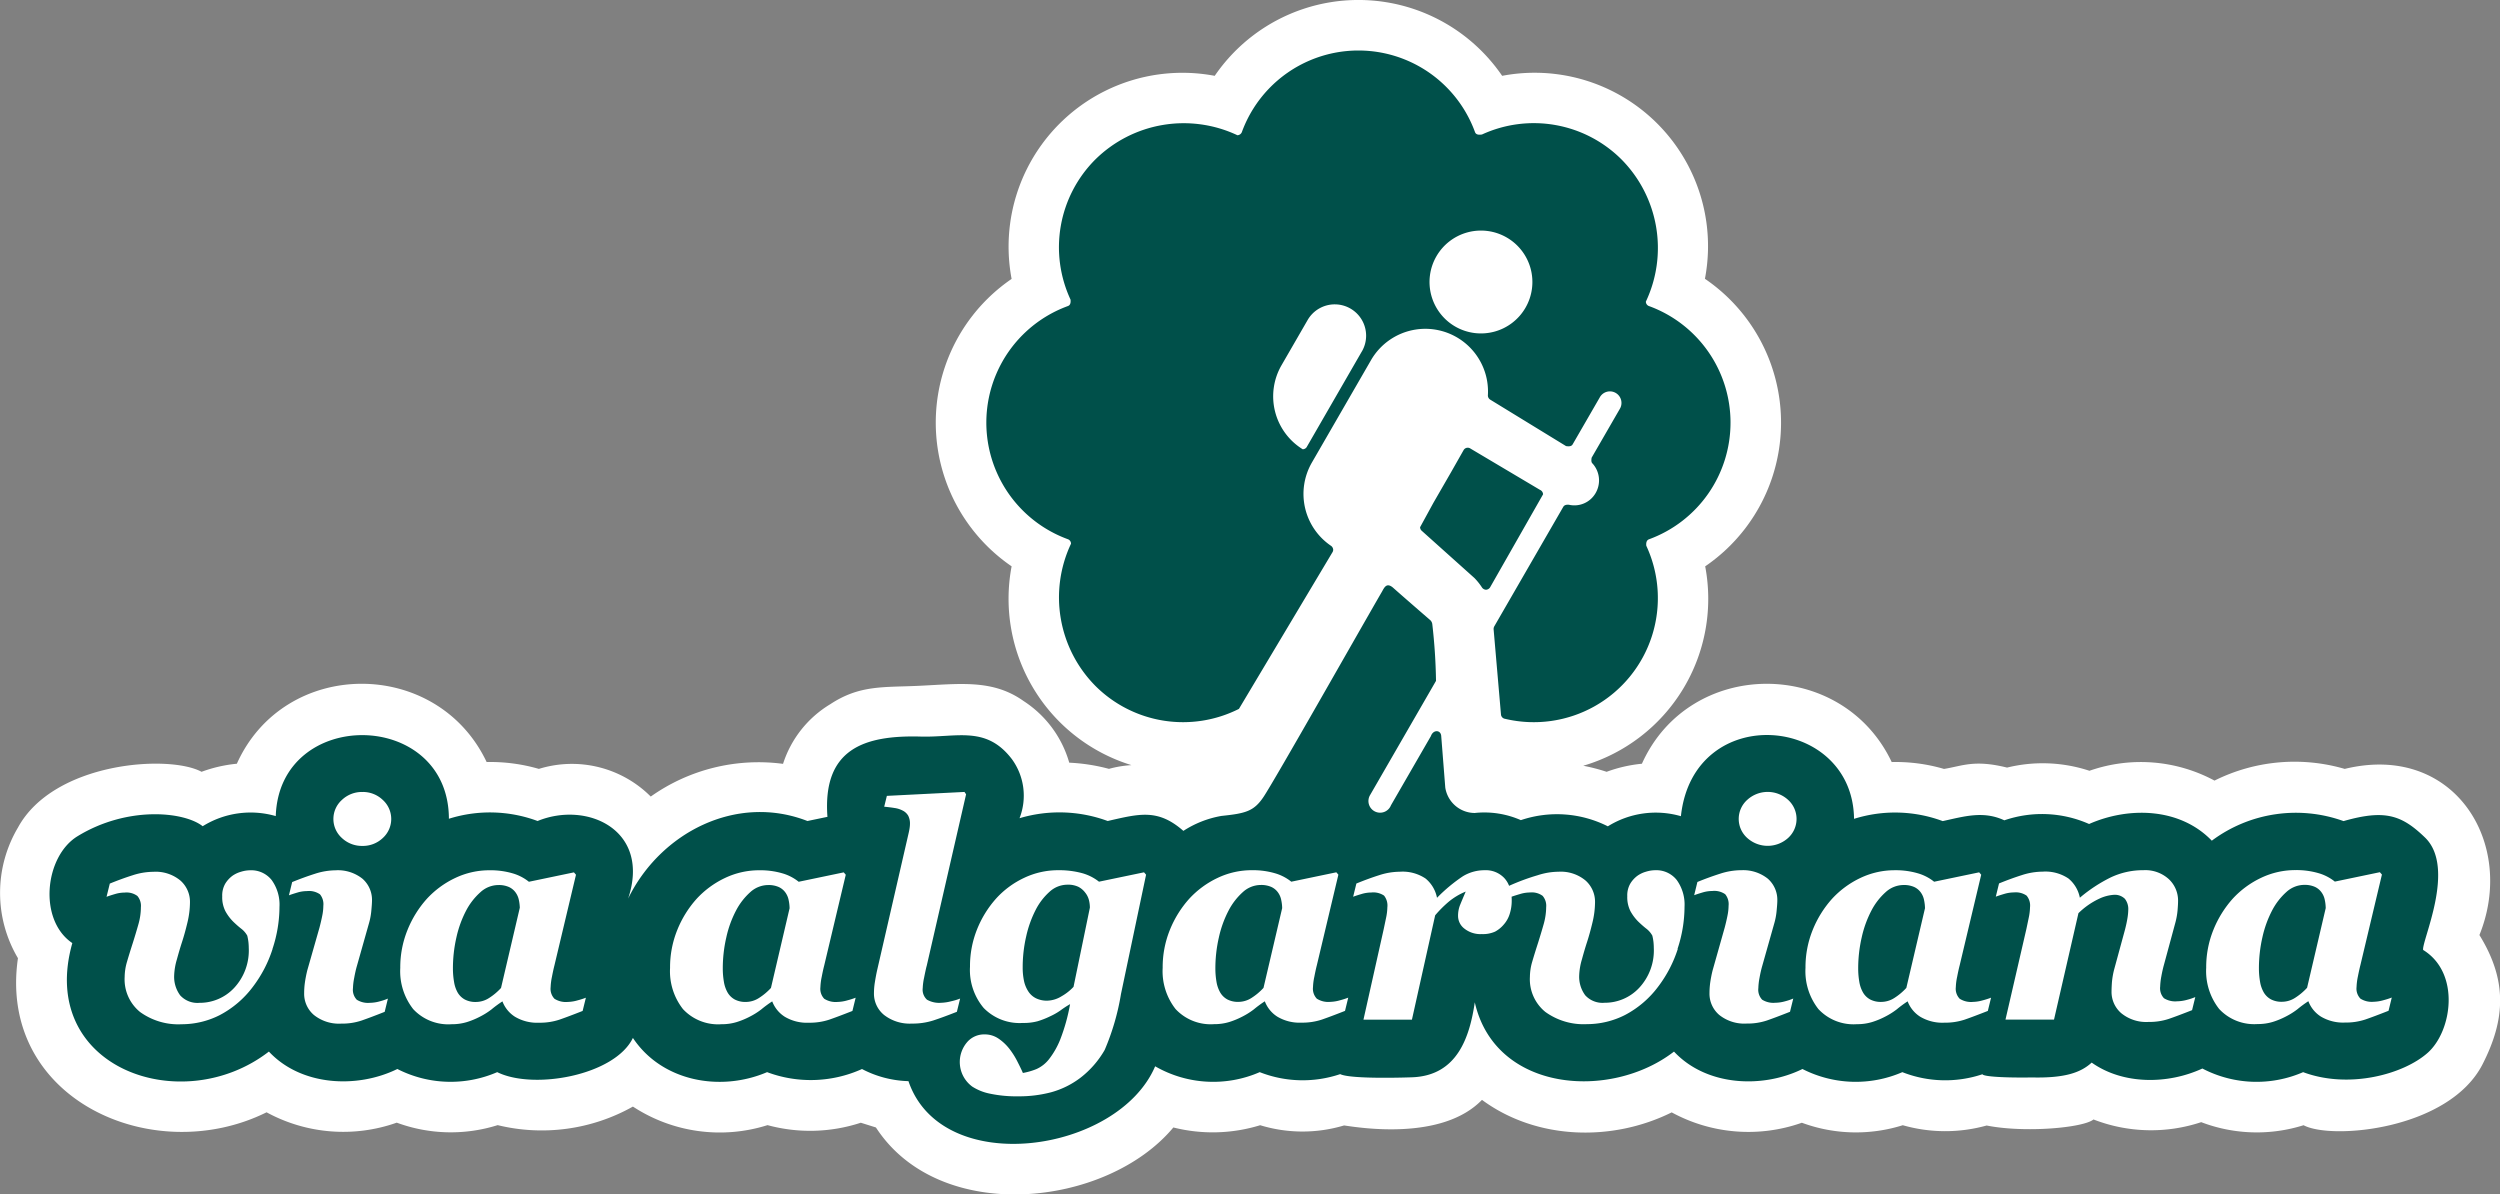 <svg xmlns="http://www.w3.org/2000/svg" width="222.049" height="106.095" viewBox="0 0 222.049 106.095">
  <rect x="0" y="0" width="222.049" height="106.095" fill="#808080" stroke="none"/>
  <g id="Grupo_1049" data-name="Grupo 1049" transform="translate(-55.481 -245.352)">
    <path id="Caminho_1074" data-name="Caminho 1074" d="M275.7,328.409c3.3-8.138-2.224-17.136-11.962-14.763a15.9,15.9,0,0,0-11.565,1.038,13.816,13.816,0,0,0-11.109-.872,13.254,13.254,0,0,0-7.318-.283c-2.937-.729-3.956-.141-5.6.119a15.239,15.239,0,0,0-4.645-.611c-4.407-9.3-17.95-9.284-22.186.15a12.447,12.447,0,0,0-3.134.717,16.253,16.253,0,0,0-2.077-.538,15.451,15.451,0,0,0,10.831-17.712,15.454,15.454,0,0,0-.023-25.539,15.4,15.4,0,0,0-18.01-18.028,15.462,15.462,0,0,0-25.53,0,15.439,15.439,0,0,0-18.04,18.038,15.46,15.46,0,0,0,0,25.528,15.459,15.459,0,0,0,10.648,17.658,9.49,9.49,0,0,0-2,.331,16.479,16.479,0,0,0-3.529-.549,9.691,9.691,0,0,0-4.042-5.466c-2.749-1.965-5.681-1.528-9.37-1.359-3.108.143-5.212-.084-7.809,1.629a9.6,9.6,0,0,0-4.2,5.3,16.566,16.566,0,0,0-11.75,2.905,9.9,9.9,0,0,0-9.936-2.457,15.454,15.454,0,0,0-4.64-.609c-4.407-9.3-17.95-9.284-22.186.15a12.473,12.473,0,0,0-3.135.717c-2.883-1.561-13.133-.886-16.308,4.955a11.386,11.386,0,0,0,0,11.6c-1.815,12.527,11.987,18.7,22.083,13.688a14.229,14.229,0,0,0,11.562.92,13.86,13.86,0,0,0,8.964.22,16.52,16.52,0,0,0,12.012-1.648,14.075,14.075,0,0,0,11.957,1.648,14.434,14.434,0,0,0,8.284-.214l1.343.421c5.669,8.724,20.5,7.1,26.418,0a14.306,14.306,0,0,0,7.711-.2,12.867,12.867,0,0,0,7.452.02c1.462.215,8.721,1.377,12.248-2.271,4.84,3.57,11.556,3.741,16.852,1.111a14.232,14.232,0,0,0,11.56.92,13.859,13.859,0,0,0,8.964.22,13.7,13.7,0,0,0,7.449.026c3.373.674,8.585.209,9.49-.537a14.109,14.109,0,0,0,9.567.239,13.829,13.829,0,0,0,9.093.272c2.471,1.328,12.92.415,15.9-5.419,2.031-3.983,2.212-7.422-.274-11.461" transform="translate(0 0)" fill="#fff"/>
    <path id="Caminho_1075" data-name="Caminho 1075" d="M189.5,271.182a4.568,4.568,0,1,1-1.674-6.243,4.566,4.566,0,0,1,1.674,6.243m-14.533,3.88L170.1,283.5a.429.429,0,0,1-.386.253,5.523,5.523,0,0,1-1.895-7.442l2.331-4.037a2.784,2.784,0,0,1,4.822,2.785m32.739,6.328a11.02,11.02,0,0,0-7.2-10.338.423.423,0,0,1-.319-.409,11.175,11.175,0,0,0-2.159-12.624,11.019,11.019,0,0,0-12.395-2.222c-.4.065-.556-.042-.62-.207a11.02,11.02,0,0,0-20.691-.056.453.453,0,0,1-.412.331,11.179,11.179,0,0,0-12.624,2.155,11.021,11.021,0,0,0-2.2,12.442c.041.362-.072.516-.235.574a11.023,11.023,0,0,0,0,20.709.421.421,0,0,1,.278.4,11.175,11.175,0,0,0,2.159,12.622,11.02,11.02,0,0,0,12.756,2.048l8.281-13.87a.479.479,0,0,0,.092-.26.466.466,0,0,0-.233-.379,5.571,5.571,0,0,1-1.662-7.368l5.251-9.094a5.569,5.569,0,0,1,10.382,3.137.435.435,0,0,0,.208.367l6.734,4.125c.392.066.528-.036.6-.176l2.388-4.135a1.027,1.027,0,1,1,1.777,1.027l-2.492,4.316c-.054.335,0,.45.089.526a2.238,2.238,0,0,1,.235,2.666,2.173,2.173,0,0,1-2.344.986c-.29-.021-.426.062-.5.188l-6.131,10.621a.48.48,0,0,0-.053.275l.653,7.552a.424.424,0,0,0,.365.379,11.022,11.022,0,0,0,12.542-15.369c-.042-.367.087-.523.242-.579a11.024,11.024,0,0,0,7.237-10.353m-26.394,7.125-1.177,2.155a.43.43,0,0,0,.147.32l4.686,4.2a5.552,5.552,0,0,1,.642.8.466.466,0,0,0,.379.236.459.459,0,0,0,.386-.254l4.683-8.222a.446.446,0,0,0-.272-.394l-6.161-3.66a.465.465,0,0,0-.256-.086.426.426,0,0,0-.362.2l-1.123,1.979Zm87.917,39.716c-.189-.714,2.967-7.282.165-9.994-2.071-2-3.556-2.517-7.239-1.462a12.483,12.483,0,0,0-11.7,1.74c-2.819-2.926-7.35-3.047-10.9-1.483a10.327,10.327,0,0,0-7.529-.326c-1.866-.871-3.568-.343-5.472.069a12.146,12.146,0,0,0-7.876-.2c-.108-9.251-14.276-10.5-15.377-.236a8.049,8.049,0,0,0-6.49.9,10.029,10.029,0,0,0-7.726-.549,8.045,8.045,0,0,0-4.1-.636,2.661,2.661,0,0,1-2.613-2.256l-.362-4.6c-.05-.534-.707-.564-.914.024l-3.546,6.143a1.036,1.036,0,1,1-1.85-.914l5.849-10.132a50.037,50.037,0,0,0-.331-5.045.593.593,0,0,0-.171-.34c-.389-.337-2.487-2.153-3.344-2.917-.517-.41-.717-.059-.935.347-1.726,2.965-9.53,16.757-10.539,18.264-.854,1.275-1.591,1.466-3.734,1.687a9.044,9.044,0,0,0-3.385,1.329c-2.269-1.991-3.9-1.52-6.723-.878a12.392,12.392,0,0,0-7.83-.247,5.507,5.507,0,0,0-.674-5.242c-2.287-3-4.87-1.922-8.094-2.01-5.048-.14-8.737,1.105-8.293,7.129l-1.777.37c-6.311-2.457-13.072,1.036-15.926,6.891,2.035-6.072-3.628-8.7-8.043-6.891a12.146,12.146,0,0,0-7.876-.2c-.02-9.77-15.058-9.954-15.378-.236a8.049,8.049,0,0,0-6.49.9c-1.668-1.314-6.711-1.809-11.117.889-2.926,1.791-3.507,7.439-.462,9.49-3.131,11.076,9.7,15.639,17.459,9.636,2.847,3.049,7.8,3.317,11.41,1.547a10.391,10.391,0,0,0,8.869.28c3.239,1.6,10.451.286,12.052-3.039,2.58,3.88,7.783,4.81,11.918,3.039a11.051,11.051,0,0,0,8.43-.277,9.4,9.4,0,0,0,4.126,1.077c2.965,8.7,18.619,6.4,21.912-1.319a10.333,10.333,0,0,0,9.288.519,10.419,10.419,0,0,0,7.147.176c.959.475,6.143.292,6.421.28,3.973-.164,5.072-3.54,5.535-6.658,1.812,7.992,12.07,8.726,17.693,4.376,2.848,3.049,7.8,3.317,11.41,1.547a10.4,10.4,0,0,0,8.872.28,10.4,10.4,0,0,0,7.115.185c.08.22,2.12.323,4.382.286,2.907.066,4.334-.415,5.319-1.32,2.8,1.983,6.785,1.937,9.833.526a10.375,10.375,0,0,0,8.948.323c4.078,1.525,8.945.183,11.079-1.732,2.162-1.94,2.9-7.082-.421-9.123" transform="translate(1.474 1.503)" fill="#00504a"/>
    <path id="Caminho_1076" data-name="Caminho 1076" d="M76.513,306.074a11.945,11.945,0,0,0,.621-3.735,3.725,3.725,0,0,0-.693-2.383,2.31,2.31,0,0,0-1.908-.868,2.861,2.861,0,0,0-.816.131,2.522,2.522,0,0,0-.752.352,2.475,2.475,0,0,0-.647.705,2.1,2.1,0,0,0-.269,1.122,2.721,2.721,0,0,0,.289,1.338,4.085,4.085,0,0,0,.668.895,9.219,9.219,0,0,0,.705.626,1.989,1.989,0,0,1,.562.639,4.543,4.543,0,0,1,.105.588c.017.174.027.335.027.484a4.876,4.876,0,0,1-1.3,3.57,4.172,4.172,0,0,1-3.075,1.323,2.07,2.07,0,0,1-1.717-.666,2.774,2.774,0,0,1-.532-1.779,5.644,5.644,0,0,1,.239-1.406c.161-.589.314-1.108.462-1.562.165-.505.323-1.078.475-1.713a7.882,7.882,0,0,0,.227-1.806A2.516,2.516,0,0,0,68.336,300a3.435,3.435,0,0,0-2.406-.777,6.048,6.048,0,0,0-1.836.307q-.97.307-2.031.74l-.289,1.174q.314-.117.752-.245a3.063,3.063,0,0,1,.859-.131,1.625,1.625,0,0,1,1.126.3,1.35,1.35,0,0,1,.314,1.006A5.6,5.6,0,0,1,64.6,303.9c-.152.537-.314,1.078-.489,1.629q-.311.968-.52,1.686a4.9,4.9,0,0,0-.208,1.349,3.731,3.731,0,0,0,1.371,3.113,5.8,5.8,0,0,0,3.7,1.086,7.463,7.463,0,0,0,3.37-.809,8.749,8.749,0,0,0,2.952-2.522,11.149,11.149,0,0,0,1.744-3.356m5.6-6.986a6.067,6.067,0,0,0-1.831.307q-.968.307-2.028.738l-.287,1.176c.209-.078.46-.159.75-.245a2.98,2.98,0,0,1,.857-.129,1.689,1.689,0,0,1,1.149.287,1.375,1.375,0,0,1,.3,1.018,4.517,4.517,0,0,1-.1.895c-.065.328-.146.674-.242,1.041L79.6,307.989q-.144.6-.209,1.078a6.866,6.866,0,0,0-.065.934,2.472,2.472,0,0,0,.868,1.941,3.557,3.557,0,0,0,2.433.765,5.42,5.42,0,0,0,1.788-.269q.771-.266,2.063-.777l.287-1.176a5.038,5.038,0,0,1-.713.241,3.38,3.38,0,0,1-.884.134A1.878,1.878,0,0,1,84,310.586a1.279,1.279,0,0,1-.338-1.033,5.467,5.467,0,0,1,.105-.889c.071-.391.147-.74.235-1.044l1.074-3.8a5.878,5.878,0,0,0,.217-1.15c.039-.418.059-.711.059-.875a2.5,2.5,0,0,0-.844-1.955,3.5,3.5,0,0,0-2.4-.75m4.2-2.866a2.282,2.282,0,0,0,0-3.386,2.546,2.546,0,0,0-1.809-.705,2.576,2.576,0,0,0-1.818.705,2.27,2.27,0,0,0,0,3.386,2.589,2.589,0,0,0,1.818.7,2.559,2.559,0,0,0,1.809-.7m12.166,6.216-1.662,7.1a5.253,5.253,0,0,1-1.048.883,2.161,2.161,0,0,1-1.179.361,2.011,2.011,0,0,1-1-.224,1.653,1.653,0,0,1-.632-.627A2.8,2.8,0,0,1,92.64,309a6.867,6.867,0,0,1-.1-1.191,12.3,12.3,0,0,1,.311-2.765,9.571,9.571,0,0,1,.86-2.373A5.773,5.773,0,0,1,95,301.02a2.373,2.373,0,0,1,1.579-.621,2.212,2.212,0,0,1,.937.176,1.5,1.5,0,0,1,.612.517,1.7,1.7,0,0,1,.274.668,3.608,3.608,0,0,1,.078.678m5.58,9.144.289-1.176a6.566,6.566,0,0,1-.728.233,3.424,3.424,0,0,1-.884.143,1.881,1.881,0,0,1-1.179-.283,1.277,1.277,0,0,1-.34-1.027,5.318,5.318,0,0,1,.117-.923q.117-.609.221-1.014l1.914-8.051-.182-.211-4,.835a4.141,4.141,0,0,0-1.442-.747,6.955,6.955,0,0,0-2.054-.274,7.046,7.046,0,0,0-3.051.686,8.155,8.155,0,0,0-2.529,1.863,9.369,9.369,0,0,0-1.708,2.758,8.809,8.809,0,0,0-.641,3.361,5.445,5.445,0,0,0,1.15,3.666,4.257,4.257,0,0,0,3.421,1.34,4.534,4.534,0,0,0,1.338-.188,6.961,6.961,0,0,0,1.153-.475,6.519,6.519,0,0,0,1.039-.651,10.244,10.244,0,0,1,.973-.716,2.783,2.783,0,0,0,1.114,1.367,3.847,3.847,0,0,0,2.147.529,5.469,5.469,0,0,0,1.792-.268q.778-.268,2.068-.777m18.389-9.144-1.66,7.1a5.3,5.3,0,0,1-1.05.883,2.16,2.16,0,0,1-1.177.361,2.013,2.013,0,0,1-1-.224,1.653,1.653,0,0,1-.632-.627,2.839,2.839,0,0,1-.319-.928,6.868,6.868,0,0,1-.1-1.191,12.212,12.212,0,0,1,.313-2.765,9.51,9.51,0,0,1,.859-2.373,5.773,5.773,0,0,1,1.281-1.654,2.374,2.374,0,0,1,1.58-.621,2.221,2.221,0,0,1,.937.176,1.5,1.5,0,0,1,.612.517,1.72,1.72,0,0,1,.272.668,3.608,3.608,0,0,1,.078.678m5.582,9.144.287-1.176a6.567,6.567,0,0,1-.728.233,3.424,3.424,0,0,1-.883.143,1.886,1.886,0,0,1-1.18-.283,1.276,1.276,0,0,1-.34-1.027,5.318,5.318,0,0,1,.117-.923c.078-.406.153-.744.223-1.014l1.913-8.051-.182-.211-4,.835a4.147,4.147,0,0,0-1.441-.747,6.962,6.962,0,0,0-2.054-.274,7.043,7.043,0,0,0-3.053.686,8.172,8.172,0,0,0-2.529,1.863,9.369,9.369,0,0,0-1.708,2.758,8.837,8.837,0,0,0-.639,3.361,5.444,5.444,0,0,0,1.149,3.666,4.257,4.257,0,0,0,3.419,1.34,4.519,4.519,0,0,0,1.338-.188,6.941,6.941,0,0,0,1.156-.475,6.5,6.5,0,0,0,1.038-.651,10.436,10.436,0,0,1,.973-.716,2.786,2.786,0,0,0,1.116,1.367,3.838,3.838,0,0,0,2.146.529,5.479,5.479,0,0,0,1.794-.268q.776-.268,2.068-.777m6.588-3.961,3.508-15.282-.143-.209-6.894.349-.236.962c.358.035.671.074.941.119a2.186,2.186,0,0,1,.719.235,1.169,1.169,0,0,1,.471.444,1.513,1.513,0,0,1,.156.744,2.441,2.441,0,0,1-.027.326c-.017.132-.044.269-.077.418l-2.818,12.266q-.106.483-.189,1.006a6.205,6.205,0,0,0-.086,1,2.438,2.438,0,0,0,.9,1.941,3.707,3.707,0,0,0,2.474.764,6.033,6.033,0,0,0,1.871-.269q.823-.266,2.119-.777l.289-1.176a5.379,5.379,0,0,1-.8.241,4.029,4.029,0,0,1-.889.134,2.188,2.188,0,0,1-1.254-.274,1.2,1.2,0,0,1-.379-1.032,5.313,5.313,0,0,1,.123-.928q.124-.627.217-1.006m14.506-5.207-1.451,7.03a4.485,4.485,0,0,1-1.062.837,2.531,2.531,0,0,1-1.293.393,2.209,2.209,0,0,1-.971-.209,1.718,1.718,0,0,1-.7-.629,2.746,2.746,0,0,1-.38-.949,5.686,5.686,0,0,1-.11-1.159,12.192,12.192,0,0,1,.311-2.767,9.776,9.776,0,0,1,.841-2.35,5.544,5.544,0,0,1,1.256-1.63,2.346,2.346,0,0,1,1.555-.609,2.142,2.142,0,0,1,.983.189,1.806,1.806,0,0,1,.609.519,1.747,1.747,0,0,1,.329.66,2.784,2.784,0,0,1,.084.674m2.755,7.7,2.236-10.631-.182-.211-4,.833a4.253,4.253,0,0,0-1.547-.771,7.776,7.776,0,0,0-2.068-.248,7.02,7.02,0,0,0-3.036.68,7.87,7.87,0,0,0-2.492,1.842,9.271,9.271,0,0,0-1.69,2.738,8.777,8.777,0,0,0-.624,3.313,5.233,5.233,0,0,0,1.213,3.66,4.456,4.456,0,0,0,3.472,1.334,4.791,4.791,0,0,0,1.311-.15,7.382,7.382,0,0,0,1.116-.438,5.74,5.74,0,0,0,.92-.523,8.416,8.416,0,0,1,.857-.561,16.621,16.621,0,0,1-.877,3.147,7.158,7.158,0,0,1-.991,1.738,2.929,2.929,0,0,1-1.135.889,6.1,6.1,0,0,1-1.188.34c-.111-.262-.275-.6-.492-1.023a6.852,6.852,0,0,0-.7-1.113,4.234,4.234,0,0,0-.965-.911,2.15,2.15,0,0,0-1.253-.379,2,2,0,0,0-1.457.594,2.707,2.707,0,0,0,.371,4.043,4.529,4.529,0,0,0,1.54.621,11.539,11.539,0,0,0,2.609.242,11.082,11.082,0,0,0,2.856-.361,7.628,7.628,0,0,0,2.607-1.29,8.365,8.365,0,0,0,2.147-2.466,21.337,21.337,0,0,0,1.444-4.938m14.326-7.678-1.662,7.1a5.253,5.253,0,0,1-1.048.883,2.16,2.16,0,0,1-1.177.361,2.017,2.017,0,0,1-1-.224,1.649,1.649,0,0,1-.63-.627,2.838,2.838,0,0,1-.32-.928,6.865,6.865,0,0,1-.1-1.191,12.3,12.3,0,0,1,.313-2.765,9.57,9.57,0,0,1,.859-2.373,5.772,5.772,0,0,1,1.281-1.654,2.374,2.374,0,0,1,1.58-.621,2.212,2.212,0,0,1,.937.176,1.5,1.5,0,0,1,.612.517,1.7,1.7,0,0,1,.272.668,3.487,3.487,0,0,1,.078.678m5.583,9.144.286-1.176a6.622,6.622,0,0,1-.726.233,3.434,3.434,0,0,1-.884.143,1.886,1.886,0,0,1-1.18-.283,1.282,1.282,0,0,1-.34-1.027,5.2,5.2,0,0,1,.119-.923q.117-.609.221-1.014l1.914-8.051-.182-.211-4,.835a4.133,4.133,0,0,0-1.441-.747,6.955,6.955,0,0,0-2.054-.274,7.048,7.048,0,0,0-3.053.686,8.148,8.148,0,0,0-2.528,1.863,9.373,9.373,0,0,0-1.71,2.758,8.835,8.835,0,0,0-.638,3.361,5.452,5.452,0,0,0,1.147,3.666,4.261,4.261,0,0,0,3.421,1.34,4.526,4.526,0,0,0,1.338-.188,6.977,6.977,0,0,0,1.155-.475,6.5,6.5,0,0,0,1.038-.651,10.439,10.439,0,0,1,.973-.716,2.786,2.786,0,0,0,1.116,1.367,3.842,3.842,0,0,0,2.146.529,5.485,5.485,0,0,0,1.794-.268q.776-.268,2.069-.777m29.533-5.508a11.945,11.945,0,0,0,.621-3.735,3.725,3.725,0,0,0-.693-2.383,2.314,2.314,0,0,0-1.908-.868,2.871,2.871,0,0,0-.818.131,2.513,2.513,0,0,0-.75.352,2.432,2.432,0,0,0-.647.705,2.083,2.083,0,0,0-.269,1.122,2.739,2.739,0,0,0,.287,1.338,4.133,4.133,0,0,0,.668.895,9.267,9.267,0,0,0,.707.626,2.007,2.007,0,0,1,.562.639,4.3,4.3,0,0,1,.105.588c.017.174.026.335.026.484a4.869,4.869,0,0,1-1.3,3.57,4.166,4.166,0,0,1-3.072,1.323,2.071,2.071,0,0,1-1.719-.666,2.765,2.765,0,0,1-.534-1.779,5.658,5.658,0,0,1,.241-1.406c.159-.589.314-1.108.462-1.562.164-.505.322-1.078.474-1.713a7.8,7.8,0,0,0,.229-1.806,2.517,2.517,0,0,0-.847-1.929,3.428,3.428,0,0,0-2.4-.777,6.048,6.048,0,0,0-1.836.307,19.963,19.963,0,0,0-2.55.943,2.178,2.178,0,0,0-.423-.684,2.255,2.255,0,0,0-1.753-.7,3.689,3.689,0,0,0-1.937.541,14.575,14.575,0,0,0-2.29,1.908,2.935,2.935,0,0,0-1.012-1.708,3.659,3.659,0,0,0-2.3-.607,5.992,5.992,0,0,0-1.827.307q-.965.307-2.022.74l-.287,1.174q.313-.117.753-.245a3.037,3.037,0,0,1,.857-.131,1.712,1.712,0,0,1,1.134.275,1.407,1.407,0,0,1,.295,1.035,5.022,5.022,0,0,1-.123.98l-.2.955-1.8,8.048h4.305l2.063-9.266a10.174,10.174,0,0,1,1.206-1.209,5.833,5.833,0,0,1,1.508-.9c-.236.55-.407.962-.517,1.232a2.608,2.608,0,0,0-.162.97,1.415,1.415,0,0,0,.562,1.087,2.291,2.291,0,0,0,1.543.486,2.633,2.633,0,0,0,1.179-.217,2.676,2.676,0,0,0,.8-.66,2.564,2.564,0,0,0,.511-.941,3.841,3.841,0,0,0,.17-1.137c0-.126,0-.247-.012-.364.208-.075.5-.164.774-.245a3.055,3.055,0,0,1,.859-.131,1.618,1.618,0,0,1,1.125.3,1.35,1.35,0,0,1,.314,1.006,5.654,5.654,0,0,1-.227,1.525c-.152.537-.316,1.078-.489,1.629q-.313.968-.522,1.686a4.892,4.892,0,0,0-.206,1.349,3.735,3.735,0,0,0,1.37,3.113,5.8,5.8,0,0,0,3.7,1.086,7.469,7.469,0,0,0,3.371-.809,8.749,8.749,0,0,0,2.952-2.522,11.149,11.149,0,0,0,1.744-3.356m5.6-6.986a6.067,6.067,0,0,0-1.832.307q-.97.307-2.028.738l-.287,1.176q.313-.117.75-.245a2.978,2.978,0,0,1,.856-.129,1.691,1.691,0,0,1,1.15.287,1.381,1.381,0,0,1,.3,1.018,4.622,4.622,0,0,1-.1.895c-.065.328-.146.674-.242,1.041l-1.078,3.815c-.1.4-.165.761-.211,1.078a7.118,7.118,0,0,0-.065.934,2.477,2.477,0,0,0,.868,1.941,3.561,3.561,0,0,0,2.434.765,5.426,5.426,0,0,0,1.788-.269q.769-.266,2.062-.777l.289-1.176a5,5,0,0,1-.714.241,3.361,3.361,0,0,1-.883.134,1.883,1.883,0,0,1-1.167-.274,1.279,1.279,0,0,1-.337-1.033,5.6,5.6,0,0,1,.1-.889c.071-.391.149-.74.236-1.044l1.074-3.8a5.879,5.879,0,0,0,.215-1.15c.041-.418.06-.711.06-.875a2.5,2.5,0,0,0-.844-1.955,3.5,3.5,0,0,0-2.4-.75m4.2-2.866a2.282,2.282,0,0,0,0-3.386,2.684,2.684,0,0,0-3.627,0,2.27,2.27,0,0,0,0,3.386,2.706,2.706,0,0,0,3.627,0m12.165,6.216-1.662,7.1a5.246,5.246,0,0,1-1.047.883,2.161,2.161,0,0,1-1.179.361,2.017,2.017,0,0,1-1-.224,1.64,1.64,0,0,1-.63-.627,2.838,2.838,0,0,1-.32-.928,6.865,6.865,0,0,1-.1-1.191,12.3,12.3,0,0,1,.313-2.765,9.63,9.63,0,0,1,.859-2.373,5.772,5.772,0,0,1,1.281-1.654,2.379,2.379,0,0,1,1.58-.621,2.212,2.212,0,0,1,.937.176,1.494,1.494,0,0,1,.612.517,1.7,1.7,0,0,1,.272.668,3.487,3.487,0,0,1,.078.678m5.583,9.144.286-1.176a6.513,6.513,0,0,1-.726.233,3.434,3.434,0,0,1-.884.143,1.878,1.878,0,0,1-1.179-.283,1.277,1.277,0,0,1-.341-1.027,5.205,5.205,0,0,1,.119-.923q.117-.609.223-1.014l1.913-8.051-.182-.211-4,.835a4.133,4.133,0,0,0-1.441-.747,6.955,6.955,0,0,0-2.054-.274,7.048,7.048,0,0,0-3.053.686,8.148,8.148,0,0,0-2.528,1.863,9.374,9.374,0,0,0-1.71,2.758,8.836,8.836,0,0,0-.639,3.361,5.452,5.452,0,0,0,1.149,3.666,4.261,4.261,0,0,0,3.421,1.34,4.527,4.527,0,0,0,1.338-.188,6.977,6.977,0,0,0,1.155-.475,6.588,6.588,0,0,0,1.039-.651,10.2,10.2,0,0,1,.971-.716,2.786,2.786,0,0,0,1.116,1.367,3.847,3.847,0,0,0,2.147.529,5.5,5.5,0,0,0,1.794-.268q.774-.268,2.068-.777m18.135-.053.289-1.177a5.137,5.137,0,0,1-.72.241,3.522,3.522,0,0,1-.892.135,1.884,1.884,0,0,1-1.173-.275,1.288,1.288,0,0,1-.334-1.032,5.606,5.606,0,0,1,.1-.889c.071-.392.149-.74.235-1.045l.994-3.671a6.517,6.517,0,0,0,.215-1.156c.03-.361.045-.642.045-.842a2.606,2.606,0,0,0-.816-1.935,3.1,3.1,0,0,0-2.265-.8,6.715,6.715,0,0,0-2.907.645,13.416,13.416,0,0,0-2.735,1.8,2.937,2.937,0,0,0-1.014-1.708,3.676,3.676,0,0,0-2.308-.607,6.011,6.011,0,0,0-1.83.307q-.968.307-2.027.74l-.287,1.174c.209-.078.462-.159.753-.245a3.057,3.057,0,0,1,.86-.131,1.681,1.681,0,0,1,1.12.283,1.365,1.365,0,0,1,.307,1.027,5.023,5.023,0,0,1-.123.98l-.2.955-1.857,8.048h4.311l2.168-9.448a6.671,6.671,0,0,1,1.841-1.284,3.579,3.579,0,0,1,1.268-.346,1.274,1.274,0,0,1,1.018.353,1.467,1.467,0,0,1,.3.98,5.036,5.036,0,0,1-.072.737q-.072.451-.217,1.014l-.947,3.477a7.008,7.008,0,0,0-.217,1.222c-.021.326-.033.6-.033.8a2.494,2.494,0,0,0,.863,1.928,3.5,3.5,0,0,0,2.422.777,5.46,5.46,0,0,0,1.794-.268q.774-.266,2.069-.776m11.881-9.091-1.66,7.1a5.3,5.3,0,0,1-1.048.883,2.161,2.161,0,0,1-1.179.361,2.011,2.011,0,0,1-1-.224,1.653,1.653,0,0,1-.632-.627,2.8,2.8,0,0,1-.319-.928,6.867,6.867,0,0,1-.1-1.191,12.3,12.3,0,0,1,.311-2.765,9.63,9.63,0,0,1,.859-2.373,5.776,5.776,0,0,1,1.283-1.654,2.371,2.371,0,0,1,1.58-.621,2.209,2.209,0,0,1,.935.176,1.494,1.494,0,0,1,.612.517,1.7,1.7,0,0,1,.274.668,3.593,3.593,0,0,1,.077.678m3.08,8.061a1.277,1.277,0,0,1-.34-1.027,5.438,5.438,0,0,1,.116-.923q.12-.609.223-1.014l1.914-8.051-.182-.211-4,.835a4.141,4.141,0,0,0-1.442-.747,6.962,6.962,0,0,0-2.054-.274,7.041,7.041,0,0,0-3.051.686,8.179,8.179,0,0,0-2.531,1.863,9.433,9.433,0,0,0-1.708,2.758,8.837,8.837,0,0,0-.639,3.361,5.445,5.445,0,0,0,1.15,3.666,4.255,4.255,0,0,0,3.419,1.34,4.527,4.527,0,0,0,1.338-.188,6.978,6.978,0,0,0,1.155-.475,6.588,6.588,0,0,0,1.039-.651,10.437,10.437,0,0,1,.973-.716,2.783,2.783,0,0,0,1.114,1.367,3.847,3.847,0,0,0,2.147.529,5.476,5.476,0,0,0,1.792-.268q.778-.268,2.069-.777l.287-1.176a6.568,6.568,0,0,1-.728.233,3.425,3.425,0,0,1-.884.143,1.878,1.878,0,0,1-1.179-.283" transform="translate(3.17 23.562)" fill="#fff"/>
  </g>
</svg>
